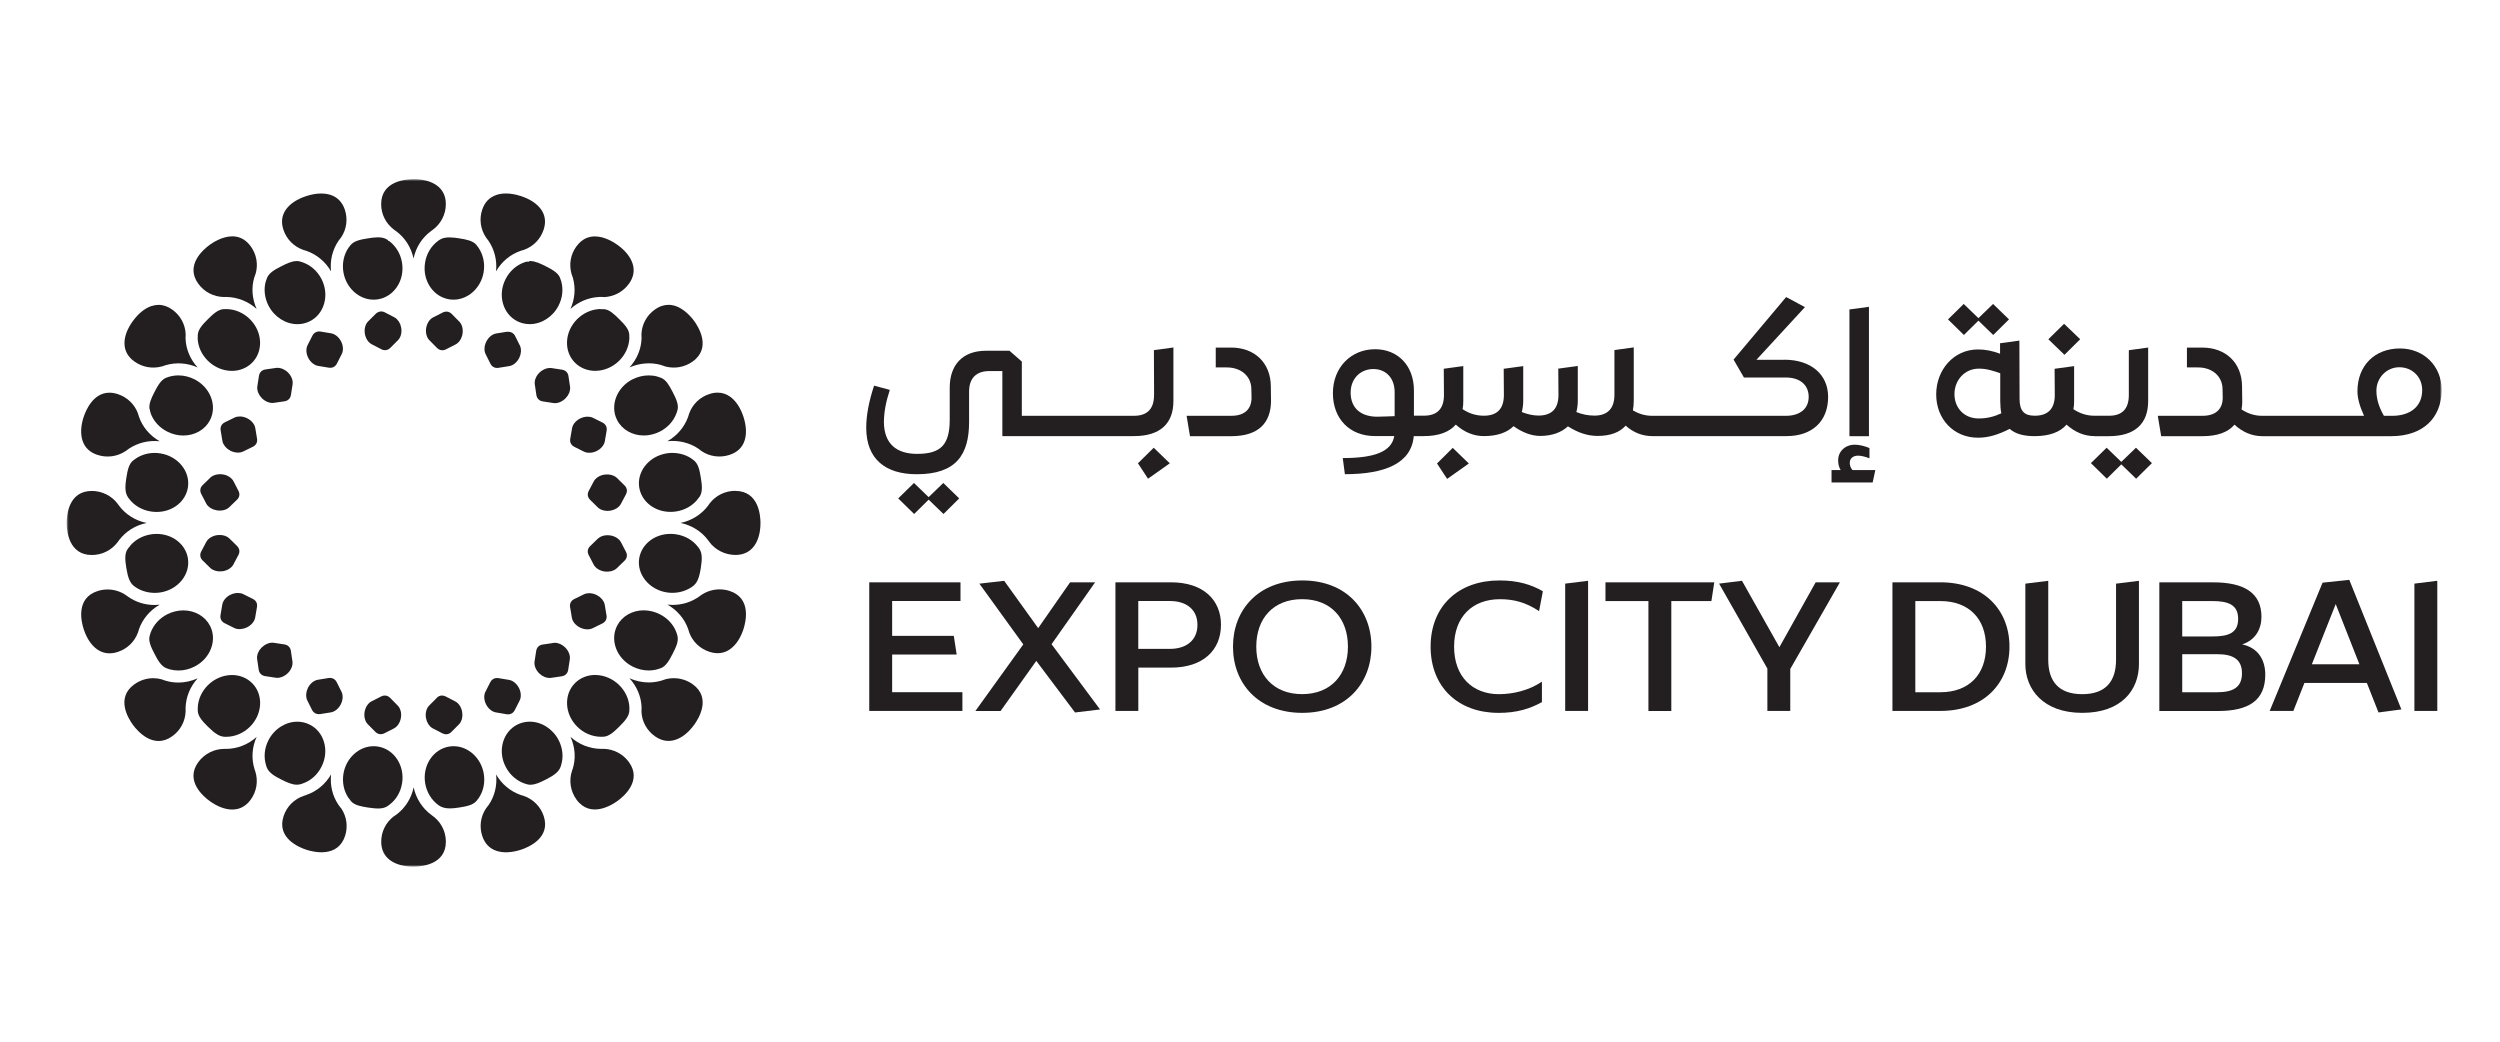 <svg width="600" height="250" viewBox="0 0 600 250" fill="none" xmlns="http://www.w3.org/2000/svg">
<mask id="mask0_288_208" style="mask-type:luminance" maskUnits="userSpaceOnUse" x="16" y="43" width="570" height="165">
<path d="M586 43H16V208H586V43Z" fill="white"/>
</mask>
<g mask="url(#mask0_288_208)">
<path d="M208.619 139.754H230.518V144.246H214.114V152.601H228.913L229.601 157.093H214.114V166.13H230.977V170.622H208.619V139.745V139.754Z" fill="#231F20"/>
<path d="M248.713 158.605L240.141 170.639H234.09L245.591 154.655L235.052 140.077L241.005 139.396L249.163 150.748L256.818 139.763H262.824L252.373 154.611L264.015 170.272L258.009 170.997L248.704 158.605H248.713Z" fill="#231F20"/>
<path d="M293.031 149.97C293.031 156.053 288.728 160.23 281.028 160.23H273.196V170.63H267.702V139.754H281.037C288.736 139.754 293.04 143.931 293.04 149.97H293.031ZM287.387 149.97C287.387 146.204 284.635 144.246 280.79 144.246H273.187V155.73H280.79C284.635 155.73 287.387 153.728 287.387 149.962V149.97Z" fill="#231F20"/>
<path d="M295.916 155.196C295.916 146.387 301.966 139.308 312.549 139.308C323.133 139.308 329.139 146.396 329.139 155.196C329.139 163.997 323.089 171.085 312.549 171.085C302.01 171.085 295.916 164.049 295.916 155.196ZM301.507 155.196C301.507 161.917 305.582 166.593 312.505 166.593C319.429 166.593 323.503 161.917 323.503 155.196C323.503 148.476 319.473 143.8 312.505 143.8C305.538 143.8 301.507 148.476 301.507 155.196Z" fill="#231F20"/>
<path d="M359.61 171.085C350.032 171.085 343.347 164.958 343.347 155.196C343.347 145.435 350.041 139.308 359.84 139.308C364.373 139.308 367.495 140.305 370.291 141.895L369.374 146.667C366.163 144.534 363.279 143.809 359.981 143.809C353.428 143.809 348.983 147.986 348.983 155.205C348.983 162.424 353.428 166.601 359.752 166.601C363.05 166.601 366.904 165.736 370.062 163.604V168.507C367.266 170.053 364.153 171.093 359.61 171.093V171.085Z" fill="#231F20"/>
<path d="M375.645 170.63V140.069L381.139 139.387V170.63H375.645Z" fill="#231F20"/>
<path d="M395.621 144.255H385.311V139.763H411.425L410.737 144.255H401.115V170.639H395.621V144.255Z" fill="#231F20"/>
<path d="M429.664 170.63H424.17V160.458L412.581 140.069L418.075 139.387L427.054 155.328L435.759 139.754H441.58L429.664 160.554V170.63Z" fill="#231F20"/>
<path d="M454.183 139.754H465.683C476.135 139.754 482.273 146.387 482.273 155.188C482.273 163.988 476.135 170.622 465.683 170.622H454.183V139.745V139.754ZM476.637 155.197C476.637 148.476 472.51 144.255 465.683 144.255H459.677V166.138H465.683C472.51 166.138 476.637 161.917 476.637 155.197Z" fill="#231F20"/>
<path d="M491.578 139.396V158.334C491.578 163.42 494.003 166.601 499.736 166.601C505.468 166.601 507.85 163.42 507.85 158.334V140.077L513.344 139.396V159.374C513.344 165.596 509.173 171.085 499.736 171.085C490.299 171.085 486.083 165.36 486.083 159.374V140.077L491.578 139.396Z" fill="#231F20"/>
<path d="M542.749 148.021C542.749 150.975 541.329 153.606 538.119 154.655C542.017 155.476 543.666 158.465 543.666 161.917C543.666 168 539.821 170.639 532.351 170.639H518.239V139.763H531.204C538.674 139.763 542.749 142.35 542.749 148.03V148.021ZM537.157 148.52C537.157 145.111 534.732 144.255 530.975 144.255H523.734V152.749H530.975C534.732 152.749 537.157 151.98 537.157 148.528V148.52ZM523.734 166.138H532.121C535.878 166.138 538.074 165.002 538.074 161.594C538.074 158.185 535.878 157.006 532.121 157.006H523.734V166.129V166.138Z" fill="#231F20"/>
<path d="M568.043 163.91H553.059L550.404 170.63H544.724L557.416 139.841L563.828 139.16L576.334 170.263L570.839 170.989L568.043 163.901V163.91ZM566.253 159.418L560.573 144.98L554.849 159.418H566.262H566.253Z" fill="#231F20"/>
<path d="M579.456 170.63V140.069L584.95 139.387V170.63H579.456Z" fill="#231F20"/>
<path d="M222.872 119.312L219.353 115.913L215.569 119.618L219.397 123.359L222.872 119.915L226.435 123.359L230.21 119.618L226.391 115.913L222.872 119.312Z" fill="#231F20"/>
<path d="M276.971 94.816C276.971 98.181 275.295 99.789 272.164 99.789H272.147H272.129H245.238V86.776L242.275 84.18H236.648C230.898 84.18 227.934 87.711 227.934 93.024V100.68C227.934 106.763 225.791 108.93 220.12 108.93C215.058 108.93 212.218 106.422 212.138 101.405C212.138 98.897 212.65 96.302 213.558 93.575L209.784 92.552C208.54 96.293 207.896 99.658 207.896 102.673C207.896 110.197 212.535 113.815 220.006 113.815C229.495 113.815 232.582 109.14 232.582 101.222V93.995C232.582 90.717 234.346 89.057 237.433 89.057H240.564V104.665H272.129C278.479 104.665 281.619 101.641 281.619 96.24V83.394L276.936 84.031L276.98 94.79L276.971 94.816Z" fill="#231F20"/>
<path d="M273.108 111.194L275.534 114.89L280.755 111.194L276.892 107.453L273.108 111.194Z" fill="#231F20"/>
<path d="M295.474 83.42H291.779V88.183H294.443C297.838 88.183 300.281 90.263 300.325 93.33L300.369 95.454C300.369 98.172 298.694 99.789 295.563 99.789H284.785L285.597 104.683H295.51C301.86 104.683 305 101.659 305.044 96.258L305 92.815C305 86.986 301.004 83.411 295.466 83.411L295.474 83.42Z" fill="#231F20"/>
<path d="M344.882 111.237L347.307 114.934L352.52 111.237L348.657 107.488L344.882 111.237Z" fill="#231F20"/>
<path d="M428.244 86.347H421.55L433.183 73.71L428.677 71.289L416.056 86.303L418.543 90.603H428.632C431.984 90.603 434.083 92.386 434.083 95.244C434.083 98.102 431.984 99.797 428.588 99.797H396.573C394.809 99.797 393.31 99.325 391.89 98.477C392.022 97.796 392.102 97.035 392.102 96.223V83.376L387.463 84.014V94.772C387.463 98.093 385.743 99.745 382.7 99.745C381.201 99.745 379.825 99.491 378.326 98.897C378.537 98.093 378.67 97.193 378.67 96.214V87.833L373.986 88.471L374.031 94.763C374.031 98.163 372.355 99.736 369.224 99.736C367.98 99.736 366.604 99.439 365.229 98.888C365.44 98.084 365.573 97.184 365.573 96.249V87.868L360.889 88.506L360.933 94.798C360.933 98.163 359.258 99.771 356.127 99.771C354.195 99.771 352.564 99.22 351.02 98.198C351.153 97.56 351.188 96.922 351.188 96.24V87.859L346.505 88.497L346.549 94.789C346.549 98.154 344.873 99.762 341.742 99.762H341.724H341.707H339.343V93.723C339.343 87.684 335.436 83.813 330.03 83.813C324.235 83.813 319.896 88.191 319.896 94.361C319.896 100.531 323.935 104.656 329.986 104.656H334.625C333.981 108.397 329.906 109.935 322.26 109.935L322.771 113.807C332.384 113.807 338.743 111.211 339.299 104.665H341.707C345.314 104.665 347.845 103.686 349.389 101.904C351.364 103.686 353.64 104.665 356.127 104.665C359.302 104.665 361.71 103.818 363.253 102.279C365.44 103.852 367.628 104.622 369.647 104.622C372.478 104.622 374.754 103.774 376.297 102.323C378.784 103.896 381.06 104.622 383.423 104.622C386.475 104.622 388.706 103.774 390.161 102.157C392.005 103.818 394.192 104.665 396.556 104.665H428.791C434.886 104.665 438.749 101.135 438.749 95.261C438.749 89.817 434.586 86.33 428.236 86.33L428.244 86.347ZM334.713 99.876C333.214 99.919 331.661 100.007 330.506 100.007C326.775 100.007 324.156 98.093 324.156 94.221C324.156 90.778 326.599 88.567 329.606 88.567C332.614 88.567 334.713 90.734 334.713 94.099V99.885V99.876Z" fill="#231F20"/>
<path d="M448.547 73.632L443.864 74.27V104.683H448.547V73.632Z" fill="#231F20"/>
<path d="M443.952 111.019C443.952 110.04 444.728 109.358 445.928 109.358C446.66 109.358 447.559 109.568 448.67 109.996V107.532C447.638 107.104 446.351 106.728 445.151 106.728C442.832 106.728 441.156 108.345 441.156 110.468C441.156 111.316 441.324 112.085 441.756 112.81H439.569V115.79H449.438L450.082 112.81H444.587C444.155 112.303 443.943 111.744 443.943 111.028L443.952 111.019Z" fill="#231F20"/>
<path d="M474.82 76.953L478.375 80.396L482.158 76.656L478.339 72.95L474.82 76.359L471.293 72.95L467.518 76.656L471.337 80.396L474.82 76.953Z" fill="#231F20"/>
<path d="M502.717 104.683H506.112C512.418 104.683 515.558 101.659 515.558 96.258V83.411L510.919 84.049V94.808C510.919 98.172 509.287 99.78 506.156 99.78H502.761H502.743H502.726C500.794 99.78 499.162 99.23 497.619 98.207C497.751 97.569 497.787 96.931 497.787 96.25V87.868L493.103 88.507L493.148 94.799C493.148 98.164 491.472 99.772 488.341 99.772H488.323H488.306C485.818 99.772 484.698 98.627 484.698 95.734L484.654 81.742L480.015 82.38V84.888C478.172 84.207 476.496 83.866 474.732 83.866C468.806 83.866 464.687 88.839 464.687 94.668C464.687 100.497 468.806 105.05 474.732 105.05C477.219 105.05 479.583 104.324 482.326 102.926C483.658 104.115 485.633 104.674 488.288 104.674C491.895 104.674 494.426 103.695 495.97 101.912C497.945 103.695 500.221 104.674 502.708 104.674L502.717 104.683ZM474.732 100.427C471.381 100.383 469.07 97.875 469.07 94.598C469.07 91.321 471.434 88.472 474.953 88.472C476.84 88.472 478.472 89.022 480.059 89.582V96.258C480.059 97.368 480.148 98.338 480.315 99.195C478.595 99.999 476.752 100.47 474.732 100.427Z" fill="#231F20"/>
<path d="M499.242 81.418L495.379 77.713L491.604 81.418L495.467 85.159L499.242 81.418Z" fill="#231F20"/>
<path d="M509.111 110.853L505.592 107.453L501.817 111.15L505.636 114.89L509.111 111.447L512.674 114.89L516.458 111.15L512.63 107.453L509.111 110.853Z" fill="#231F20"/>
<path d="M575.999 83.63C569.993 83.63 565.786 87.667 565.786 93.925C565.786 95.585 566.341 97.543 567.373 99.798H542.987C541.056 99.798 539.468 99.247 537.969 98.268C538.101 97.63 538.136 96.948 538.136 96.267L538.092 92.823C538.092 86.994 534.097 83.42 528.558 83.42H524.863V88.183H527.526C530.922 88.183 533.365 90.263 533.409 93.33L533.453 95.454C533.453 98.172 531.777 99.789 528.646 99.789H517.869L518.68 104.683H528.594C532.157 104.683 534.732 103.748 536.275 101.921C538.207 103.704 540.482 104.683 542.969 104.683H573.882C581.396 104.683 585.991 100.427 585.991 93.54C585.991 87.842 581.696 83.63 575.99 83.63H575.999ZM574.111 99.789H572.136C570.892 97.621 570.337 95.664 570.337 93.75C570.337 90.726 572.744 88.139 575.831 88.139C578.918 88.139 581.326 90.438 581.326 93.628C581.326 97.499 578.539 99.798 574.111 99.798V99.789Z" fill="#231F20"/>
<path d="M143.487 129.267L141.626 131.076C141.017 131.661 140.894 132.457 141.282 133.199L142.473 135.498C142.905 136.328 143.884 136.957 145.03 137.15H145.039C145.304 137.193 145.568 137.202 145.824 137.193C145.912 137.193 146.001 137.185 146.08 137.176C146.247 137.158 146.415 137.141 146.583 137.097C146.671 137.08 146.75 137.062 146.838 137.036C146.997 136.992 147.147 136.931 147.297 136.861C147.359 136.835 147.429 136.809 147.491 136.765C147.685 136.651 147.87 136.529 148.029 136.381L149.89 134.572C150.499 133.986 150.622 133.191 150.234 132.448L149.043 130.149C148.611 129.31 147.623 128.681 146.468 128.498C146.247 128.463 146.036 128.445 145.815 128.445C144.898 128.445 144.051 128.742 143.513 129.258" fill="#231F20"/>
<path d="M145.145 113.903C145.145 113.903 145.11 113.903 145.083 113.903C143.928 114.078 142.94 114.707 142.499 115.537L141.291 117.827C140.894 118.57 141.026 119.365 141.626 119.959L143.478 121.777C144.14 122.424 145.268 122.73 146.424 122.564H146.433C147.588 122.38 148.585 121.76 149.026 120.921L150.234 118.631C150.525 118.072 150.534 117.486 150.26 116.979C150.172 116.813 150.049 116.647 149.899 116.507L148.047 114.689C147.888 114.541 147.711 114.41 147.509 114.305C147.456 114.27 147.394 114.252 147.332 114.217C147.182 114.139 147.015 114.078 146.847 114.025C146.777 114.008 146.706 113.99 146.635 113.973C146.459 113.929 146.283 113.903 146.089 113.885C146.018 113.885 145.939 113.868 145.868 113.868C145.806 113.868 145.754 113.868 145.692 113.868C145.507 113.868 145.33 113.877 145.145 113.903Z" fill="#231F20"/>
<path d="M52.663 113.807C52.601 113.807 52.539 113.815 52.478 113.824C52.275 113.842 52.081 113.868 51.896 113.912C51.834 113.929 51.772 113.938 51.71 113.955C51.534 114.008 51.358 114.078 51.199 114.156C51.146 114.182 51.093 114.2 51.04 114.226C50.837 114.34 50.661 114.462 50.502 114.611L48.641 116.42C48.041 117.005 47.909 117.801 48.297 118.543L49.488 120.842C49.594 121.052 49.744 121.244 49.911 121.427C49.973 121.489 50.061 121.55 50.132 121.611C50.246 121.716 50.361 121.821 50.502 121.917C50.59 121.969 50.696 122.013 50.793 122.057C50.934 122.135 51.075 122.214 51.225 122.275C51.314 122.31 51.411 122.319 51.508 122.345C51.684 122.397 51.86 122.459 52.054 122.485C53.219 122.677 54.356 122.371 55.027 121.725L56.888 119.924C57.496 119.339 57.62 118.543 57.231 117.801L56.041 115.502C55.609 114.672 54.621 114.034 53.465 113.85C53.448 113.85 53.421 113.85 53.404 113.85C53.21 113.824 53.025 113.807 52.831 113.807C52.778 113.807 52.725 113.807 52.672 113.807" fill="#231F20"/>
<path d="M52.09 128.436H52.081C50.925 128.62 49.929 129.24 49.497 130.079L48.288 132.369C47.9 133.112 48.024 133.907 48.624 134.502L50.476 136.319C50.626 136.468 50.811 136.59 51.014 136.704C51.067 136.739 51.137 136.756 51.199 136.791C51.349 136.861 51.508 136.922 51.675 136.975C51.746 137.001 51.825 137.019 51.904 137.036C52.072 137.071 52.248 137.097 52.425 137.115C52.504 137.115 52.592 137.132 52.672 137.132C52.901 137.132 53.139 137.132 53.377 137.097C53.395 137.097 53.421 137.097 53.439 137.097C54.594 136.922 55.582 136.293 56.023 135.463L57.231 133.173C57.62 132.43 57.496 131.635 56.896 131.041L55.044 129.223C54.506 128.69 53.651 128.393 52.725 128.393C52.522 128.393 52.31 128.41 52.107 128.436" fill="#231F20"/>
<path d="M140.841 100.007C140.312 100.033 139.756 100.173 139.253 100.427H139.245C138.204 100.951 137.454 101.851 137.295 102.769L136.855 105.312C136.713 106.142 137.084 106.859 137.833 107.235L140.162 108.397C140.991 108.808 142.199 108.747 143.213 108.24C144.254 107.715 145.004 106.815 145.163 105.889L145.595 103.346C145.736 102.515 145.365 101.799 144.616 101.423L142.287 100.261C142.085 100.164 141.864 100.095 141.626 100.051C141.582 100.051 141.538 100.051 141.494 100.042C141.317 100.016 141.132 99.998 140.947 99.998C140.912 99.998 140.867 99.998 140.823 99.998" fill="#231F20"/>
<path d="M76.432 79.565C76.361 79.565 76.282 79.583 76.211 79.592C76.105 79.618 75.999 79.644 75.903 79.688C75.841 79.714 75.779 79.731 75.717 79.766C75.612 79.819 75.523 79.897 75.435 79.976C75.391 80.02 75.338 80.046 75.303 80.09C75.179 80.221 75.073 80.369 74.985 80.544L73.812 82.851C73.389 83.69 73.451 84.853 73.98 85.893C74.509 86.924 75.417 87.658 76.344 87.815L78.91 88.243C79.748 88.383 80.471 88.016 80.85 87.274L82.023 84.966C82.447 84.127 82.385 82.974 81.865 81.942C81.468 81.165 80.859 80.553 80.189 80.23C79.96 80.125 79.73 80.046 79.501 80.002L76.934 79.574C76.846 79.557 76.749 79.548 76.661 79.548C76.59 79.548 76.511 79.548 76.441 79.557" fill="#231F20"/>
<path d="M91.487 167.143L89.167 168.323C88.329 168.751 87.694 169.721 87.5 170.866C87.315 172.011 87.606 173.139 88.267 173.811L90.093 175.655C90.225 175.795 90.375 175.9 90.534 175.988C90.561 175.996 90.578 176.014 90.605 176.023C90.763 176.11 90.931 176.162 91.099 176.189C91.107 176.189 91.116 176.189 91.125 176.189C91.275 176.215 91.434 176.206 91.592 176.189C91.628 176.189 91.672 176.189 91.707 176.171C91.883 176.136 92.06 176.084 92.236 175.996L94.556 174.816C95.394 174.388 96.037 173.401 96.223 172.256C96.408 171.111 96.108 169.992 95.447 169.328L93.63 167.484C93.268 167.117 92.818 166.925 92.342 166.925C92.06 166.925 91.76 166.995 91.478 167.143" fill="#231F20"/>
<path d="M66.272 88.297L63.696 88.672C62.858 88.795 62.285 89.363 62.153 90.193L61.756 92.745C61.721 92.981 61.721 93.217 61.756 93.462C61.765 93.505 61.782 93.558 61.791 93.593C61.827 93.794 61.871 93.995 61.95 94.196C61.976 94.257 62.012 94.309 62.038 94.362C62.126 94.545 62.215 94.738 62.32 94.912C62.373 94.982 62.435 95.044 62.488 95.122C62.603 95.279 62.717 95.428 62.858 95.577C63.67 96.381 64.772 96.818 65.707 96.687L68.282 96.311C69.12 96.188 69.694 95.62 69.826 94.79L70.223 92.238C70.364 91.312 69.949 90.219 69.12 89.398C69.112 89.398 69.103 89.38 69.094 89.372C68.909 89.188 68.715 89.031 68.503 88.9C68.432 88.847 68.362 88.821 68.291 88.777C68.141 88.69 67.983 88.603 67.824 88.533C67.744 88.498 67.665 88.472 67.577 88.445C67.427 88.393 67.268 88.349 67.118 88.323C67.03 88.305 66.942 88.297 66.862 88.297C66.748 88.288 66.633 88.279 66.527 88.279C66.448 88.279 66.369 88.279 66.289 88.297" fill="#231F20"/>
<path d="M62.832 155.354C62.691 155.494 62.576 155.642 62.461 155.8C62.408 155.869 62.338 155.939 62.285 156.009C62.179 156.167 62.1 156.341 62.02 156.507C61.985 156.586 61.932 156.656 61.906 156.735C61.826 156.918 61.791 157.11 61.756 157.303C61.747 157.355 61.721 157.416 61.712 157.469C61.676 157.713 61.676 157.958 61.712 158.185L62.091 160.737C62.215 161.568 62.788 162.136 63.626 162.267L66.201 162.66C66.324 162.677 66.439 162.686 66.562 162.686C67.251 162.686 67.991 162.406 68.635 161.935C68.785 161.821 68.935 161.699 69.067 161.568C69.896 160.755 70.32 159.671 70.187 158.745L69.808 156.193C69.685 155.363 69.111 154.794 68.282 154.663L65.707 154.27C65.584 154.253 65.451 154.244 65.328 154.244C64.481 154.244 63.555 154.663 62.849 155.363" fill="#231F20"/>
<path d="M117.672 163.717L116.499 166.025C116.076 166.855 116.137 168.017 116.658 169.048C117.187 170.088 118.095 170.823 119.03 170.98L121.597 171.417C122.426 171.557 123.158 171.19 123.537 170.447L124.71 168.14C125.142 167.301 125.072 166.138 124.543 165.098C124.013 164.067 123.105 163.333 122.179 163.176L119.612 162.747C119.498 162.73 119.383 162.721 119.268 162.721C118.58 162.721 117.998 163.079 117.672 163.717Z" fill="#231F20"/>
<path d="M132.806 154.314L130.231 154.69C129.393 154.812 128.82 155.38 128.688 156.21L128.291 158.762C128.15 159.689 128.573 160.772 129.393 161.594C129.534 161.734 129.693 161.847 129.852 161.97C129.914 162.022 129.975 162.083 130.046 162.127C130.24 162.249 130.443 162.345 130.646 162.433C130.69 162.45 130.734 162.485 130.769 162.494C130.963 162.573 131.148 162.608 131.342 162.642C131.404 162.651 131.457 162.677 131.519 162.686C131.766 162.721 132.013 162.721 132.242 162.686L134.817 162.31C135.655 162.188 136.228 161.62 136.361 160.79L136.757 158.238C136.899 157.311 136.475 156.219 135.655 155.398C134.949 154.69 134.023 154.27 133.168 154.27C133.044 154.27 132.93 154.27 132.806 154.296" fill="#231F20"/>
<path d="M104.848 167.484L103.014 169.319C102.344 169.984 102.044 171.111 102.22 172.256C102.247 172.396 102.291 172.527 102.326 172.658C102.361 172.798 102.388 172.938 102.432 173.069C102.476 173.191 102.546 173.296 102.608 173.418C102.67 173.541 102.723 173.68 102.793 173.794C102.864 173.908 102.952 173.995 103.04 174.091C103.12 174.187 103.19 174.301 103.278 174.388C103.455 174.554 103.658 174.703 103.869 174.808L106.18 176.005C106.357 176.092 106.533 176.154 106.7 176.189C106.745 176.189 106.78 176.197 106.824 176.206C106.983 176.232 107.133 176.232 107.283 176.206C107.291 176.206 107.309 176.206 107.318 176.206C107.485 176.18 107.662 176.119 107.812 176.049C107.838 176.04 107.856 176.023 107.873 176.014C108.032 175.926 108.182 175.822 108.314 175.682L110.149 173.846C110.317 173.68 110.458 173.488 110.581 173.27C110.634 173.173 110.66 173.06 110.705 172.955C110.757 172.824 110.828 172.702 110.863 172.562C110.899 172.422 110.907 172.273 110.925 172.125C110.943 172.002 110.978 171.889 110.978 171.758C110.987 171.609 110.96 171.452 110.952 171.295C110.952 171.163 110.952 171.041 110.925 170.91C110.749 169.765 110.114 168.786 109.276 168.349L106.965 167.152C106.674 167.003 106.383 166.925 106.083 166.925C105.616 166.925 105.175 167.117 104.813 167.484" fill="#231F20"/>
<path d="M78.875 162.721L76.299 163.141C75.365 163.289 74.456 164.023 73.918 165.055C73.848 165.194 73.803 165.334 73.751 165.483C73.707 165.605 73.645 165.728 73.609 165.85C73.574 165.998 73.557 166.147 73.539 166.287C73.521 166.409 73.486 166.532 73.477 166.645C73.468 166.802 73.486 166.951 73.504 167.108C73.504 167.204 73.504 167.309 73.521 167.405C73.565 167.65 73.636 167.877 73.742 168.087L74.897 170.403C74.985 170.578 75.1 170.726 75.224 170.858C75.259 170.901 75.303 170.927 75.347 170.962C75.444 171.05 75.532 171.12 75.638 171.181C75.691 171.216 75.753 171.233 75.814 171.26C75.92 171.303 76.026 171.338 76.132 171.364C76.202 171.382 76.273 171.391 76.344 171.391C76.502 171.399 76.661 171.408 76.829 171.382L79.404 170.971C80.339 170.823 81.247 170.088 81.785 169.048C82.314 168.017 82.376 166.864 81.962 166.025L80.806 163.709C80.489 163.062 79.898 162.695 79.21 162.695C79.095 162.695 78.989 162.704 78.875 162.721Z" fill="#231F20"/>
<path d="M91.231 74.785C91.231 74.785 91.196 74.785 91.187 74.785C91.019 74.811 90.852 74.864 90.702 74.942C90.675 74.96 90.658 74.968 90.631 74.977C90.472 75.065 90.322 75.169 90.19 75.3L88.356 77.136C87.685 77.8 87.385 78.927 87.562 80.072C87.747 81.217 88.373 82.196 89.211 82.624L91.522 83.822C92.263 84.206 93.074 84.084 93.674 83.489L95.508 81.654C96.179 80.99 96.478 79.862 96.302 78.718C96.276 78.552 96.223 78.403 96.179 78.246C96.143 78.132 96.126 78.01 96.09 77.896C96.029 77.73 95.941 77.59 95.861 77.442C95.817 77.354 95.773 77.249 95.72 77.171C95.649 77.057 95.561 76.978 95.473 76.874C95.394 76.778 95.323 76.664 95.235 76.576C95.058 76.402 94.856 76.262 94.653 76.157L92.342 74.96C92.174 74.872 91.998 74.82 91.822 74.776C91.778 74.767 91.734 74.767 91.689 74.759C91.601 74.75 91.513 74.741 91.434 74.741C91.372 74.741 91.31 74.741 91.249 74.759" fill="#231F20"/>
<path d="M140.153 142.629L137.816 143.774C137.057 144.15 136.687 144.867 136.819 145.688L137.243 148.24C137.393 149.158 138.133 150.066 139.165 150.591C139.677 150.853 140.233 151.002 140.771 151.037C141.035 151.054 141.3 151.037 141.547 150.993C141.794 150.949 142.023 150.879 142.235 150.774L144.572 149.63C145.33 149.254 145.701 148.537 145.568 147.716L145.145 145.172C145.11 144.936 145.03 144.709 144.925 144.491C144.889 144.421 144.836 144.36 144.801 144.29C144.713 144.141 144.633 143.984 144.519 143.844C144.439 143.748 144.334 143.66 144.237 143.564C144.14 143.468 144.051 143.363 143.937 143.276C143.822 143.189 143.69 143.119 143.566 143.031C143.452 142.961 143.346 142.874 143.222 142.813C142.64 142.516 141.996 142.367 141.406 142.367C140.947 142.367 140.524 142.454 140.162 142.629" fill="#231F20"/>
<path d="M131.748 88.331C131.651 88.34 131.545 88.349 131.448 88.366C131.316 88.392 131.184 88.427 131.051 88.471C130.945 88.497 130.848 88.532 130.751 88.576C130.601 88.637 130.46 88.716 130.328 88.794C130.24 88.847 130.16 88.882 130.081 88.934C129.861 89.083 129.658 89.24 129.464 89.432C128.635 90.245 128.211 91.329 128.352 92.255L128.732 94.807C128.855 95.637 129.428 96.205 130.257 96.336L132.833 96.73C133.776 96.878 134.87 96.441 135.69 95.637C135.823 95.506 135.937 95.349 136.052 95.209C136.114 95.13 136.184 95.06 136.237 94.982C136.334 94.842 136.396 94.685 136.475 94.536C136.519 94.449 136.581 94.361 136.616 94.265C136.678 94.125 136.696 93.977 136.731 93.828C136.758 93.723 136.793 93.627 136.81 93.522C136.846 93.278 136.846 93.042 136.81 92.806L136.431 90.254C136.308 89.423 135.734 88.855 134.897 88.724L132.321 88.331C132.233 88.314 132.154 88.314 132.066 88.314C131.96 88.314 131.854 88.314 131.757 88.331" fill="#231F20"/>
<path d="M106.912 74.803C106.912 74.803 106.833 74.803 106.797 74.82C106.621 74.855 106.445 74.908 106.268 74.995L103.949 76.175C103.102 76.603 102.467 77.582 102.282 78.727C102.097 79.872 102.396 80.99 103.049 81.654L104.875 83.498C105.466 84.093 106.277 84.224 107.018 83.848L109.337 82.668C110.175 82.24 110.81 81.27 111.004 80.125C111.189 78.98 110.898 77.853 110.228 77.18L108.403 75.336C108.27 75.196 108.12 75.091 107.962 75.004C107.944 74.995 107.917 74.978 107.9 74.969C107.741 74.89 107.573 74.829 107.397 74.803H107.379C107.309 74.794 107.23 74.785 107.159 74.785C107.071 74.785 106.983 74.785 106.903 74.803" fill="#231F20"/>
<path d="M121.685 79.618L119.11 80.029C118.175 80.177 117.258 80.912 116.728 81.952C116.199 82.983 116.129 84.136 116.543 84.975L117.699 87.291C118.078 88.043 118.801 88.419 119.63 88.279L122.205 87.868C123.14 87.72 124.049 86.986 124.587 85.954C124.657 85.814 124.701 85.666 124.763 85.517C124.807 85.404 124.869 85.281 124.895 85.168C124.948 85.002 124.957 84.836 124.983 84.67C125.001 84.573 125.028 84.469 125.036 84.372C125.045 84.189 125.028 84.023 125.01 83.857C125.001 83.769 125.01 83.691 124.992 83.612C124.948 83.367 124.878 83.14 124.772 82.93L123.616 80.615C123.528 80.44 123.414 80.291 123.29 80.16C123.255 80.116 123.211 80.09 123.167 80.055C123.07 79.968 122.981 79.898 122.867 79.837C122.814 79.802 122.761 79.784 122.699 79.767C122.593 79.723 122.488 79.688 122.373 79.662C122.302 79.644 122.241 79.636 122.17 79.636C122.091 79.636 122.011 79.627 121.941 79.627C121.853 79.627 121.773 79.627 121.685 79.644" fill="#231F20"/>
<path d="M57.082 99.99C57.029 99.99 56.985 99.99 56.941 100.007C56.702 100.051 56.482 100.121 56.288 100.217L53.951 101.362C53.192 101.738 52.822 102.445 52.954 103.276L53.377 105.828C53.413 106.064 53.492 106.291 53.598 106.509C53.624 106.553 53.66 106.597 53.686 106.64C53.783 106.815 53.88 106.99 54.013 107.156C54.057 107.217 54.127 107.261 54.171 107.313C54.303 107.453 54.436 107.593 54.586 107.715C54.648 107.768 54.736 107.811 54.806 107.864C54.965 107.977 55.124 108.091 55.3 108.178C56.323 108.694 57.532 108.773 58.361 108.362L60.698 107.217C61.456 106.841 61.827 106.133 61.694 105.303L61.271 102.751C61.121 101.825 60.38 100.925 59.34 100.392C59.331 100.392 59.322 100.392 59.313 100.383C59.075 100.261 58.819 100.164 58.563 100.095C58.554 100.095 58.546 100.095 58.537 100.086C58.272 100.016 58.008 99.973 57.752 99.955H57.734C57.69 99.955 57.637 99.955 57.593 99.955C57.417 99.955 57.249 99.973 57.09 99.99" fill="#231F20"/>
<path d="M55.309 142.733C54.259 143.257 53.518 144.158 53.351 145.084L52.919 147.636C52.778 148.457 53.148 149.183 53.898 149.559L56.226 150.721C56.438 150.826 56.667 150.904 56.914 150.948C56.949 150.948 56.984 150.948 57.02 150.948C57.24 150.983 57.461 151.001 57.69 150.983C57.787 150.983 57.875 150.957 57.972 150.939C58.149 150.913 58.325 150.904 58.502 150.852C58.616 150.826 58.722 150.765 58.846 150.73C58.995 150.677 59.154 150.634 59.295 150.555C60.336 150.031 61.086 149.13 61.244 148.213L61.676 145.67C61.818 144.839 61.456 144.123 60.698 143.747L58.369 142.585C58.008 142.401 57.567 142.314 57.108 142.314C56.517 142.314 55.891 142.453 55.318 142.742" fill="#231F20"/>
<path d="M168.102 142.953C168.005 143.022 167.908 143.101 167.802 143.171C165.915 144.499 163.719 145.181 161.391 145.181C160.994 145.181 160.597 145.155 160.191 145.111C162.52 146.44 164.275 148.485 165.148 150.932C165.254 151.22 165.342 151.517 165.421 151.814C166.224 153.999 168.005 155.712 170.298 156.446C172.168 157.041 173.844 156.813 175.299 155.747C176.657 154.76 177.742 153.108 178.439 150.967C178.994 149.254 180.414 143.529 175.079 141.816C174.302 141.572 173.509 141.449 172.715 141.449C171.083 141.449 169.461 141.956 168.111 142.935" fill="#231F20"/>
<path d="M170.272 94.554C167.988 95.297 166.197 97.01 165.386 99.273C165.386 99.273 165.386 99.273 165.386 99.282C165.333 99.483 165.254 99.754 165.157 100.025C164.257 102.524 162.511 104.56 160.182 105.889C162.837 105.609 165.483 106.238 167.617 107.689C167.891 107.881 168.155 108.074 168.411 108.292C170.343 109.577 172.803 109.918 175.079 109.175C176.94 108.572 178.165 107.409 178.712 105.705C179.224 104.115 179.118 102.148 178.421 100.007C177.716 97.875 176.631 96.223 175.273 95.236C174.347 94.563 173.332 94.231 172.23 94.231C171.604 94.231 170.951 94.335 170.272 94.563" fill="#231F20"/>
<path d="M157.122 74.322C155.226 75.685 154.07 77.8 153.947 80.124C153.947 80.142 153.947 80.151 153.947 80.159C153.973 80.535 153.982 80.885 153.973 81.217V81.234V81.287C153.868 83.83 152.844 86.251 151.081 88.182C153.462 87.133 156.161 86.906 158.595 87.579L158.692 87.614C158.754 87.64 158.815 87.649 158.868 87.675C159.133 87.763 159.389 87.841 159.68 87.955C161.964 88.558 164.354 88.121 166.259 86.749C170.792 83.48 167.644 78.464 166.577 77.004C165.783 75.921 163.446 73.159 160.438 73.159C159.397 73.159 158.286 73.491 157.122 74.33" fill="#231F20"/>
<path d="M138.345 59.124C136.943 61.038 136.519 63.433 137.163 65.722V65.731C137.269 65.976 137.384 66.299 137.481 66.631C138.195 69.148 137.975 71.77 136.907 74.138C138.839 72.408 141.255 71.394 143.795 71.272H143.857H143.91C144.298 71.263 144.695 71.263 145.127 71.298C147.447 71.15 149.555 70.005 150.922 68.135C152.077 66.561 152.368 64.901 151.804 63.206C151.274 61.615 150.022 60.086 148.188 58.766C147.297 58.128 145.092 56.738 142.764 56.738C141.238 56.738 139.668 57.333 138.363 59.107" fill="#231F20"/>
<path d="M36.382 73.439C34.786 73.963 33.242 75.204 31.911 77.022C30.579 78.84 29.873 80.684 29.873 82.353C29.873 84.136 30.667 85.622 32.255 86.758C34.204 88.156 36.647 88.576 38.966 87.911C38.966 87.911 38.975 87.911 38.984 87.911C39.187 87.824 39.46 87.737 39.742 87.649C42.362 86.889 45.025 87.125 47.433 88.191C45.643 86.233 44.611 83.778 44.531 81.2C44.523 80.85 44.531 80.518 44.558 80.177C44.461 77.879 43.306 75.711 41.365 74.322C40.298 73.561 39.196 73.168 38.067 73.168C37.52 73.168 36.955 73.264 36.4 73.448" fill="#231F20"/>
<path d="M159.547 163.088C159.547 163.088 159.539 163.088 159.53 163.088C159.336 163.167 159.053 163.263 158.771 163.342C157.731 163.639 156.707 163.787 155.676 163.787C154.106 163.787 152.536 163.429 151.072 162.782C152.862 164.749 153.903 167.213 153.982 169.8C153.991 170.141 153.982 170.482 153.956 170.823C154.044 173.121 155.208 175.288 157.148 176.678C158.736 177.814 160.412 178.111 162.123 177.543C163.719 177.019 165.271 175.778 166.594 173.96C167.661 172.501 170.792 167.484 166.25 164.224C164.91 163.263 163.331 162.765 161.726 162.765C160.994 162.765 160.262 162.87 159.539 163.071" fill="#231F20"/>
<path d="M137.401 184.64C137.357 184.779 137.313 184.919 137.26 185.059C136.511 187.366 136.916 189.936 138.372 191.92C141.67 196.412 146.733 193.292 148.205 192.225C149.678 191.168 154.22 187.349 150.913 182.865C149.484 180.925 147.271 179.78 144.845 179.719C144.731 179.728 144.589 179.728 144.439 179.728H144.148C141.485 179.684 138.945 178.671 136.925 176.853C138.054 179.352 138.239 182.096 137.419 184.648" fill="#231F20"/>
<path d="M20.083 100.033C19.387 102.166 19.29 104.141 19.801 105.731C20.348 107.427 21.574 108.598 23.444 109.192C25.719 109.926 28.171 109.577 30.164 108.248C30.164 108.248 30.164 108.248 30.173 108.248C30.358 108.091 30.623 107.89 30.905 107.707C33.11 106.238 35.712 105.627 38.331 105.906C35.976 104.569 34.212 102.498 33.348 100.007C33.269 99.78 33.198 99.553 33.136 99.326C33.136 99.326 33.136 99.326 33.136 99.317C33.136 99.291 33.119 99.273 33.119 99.247C32.325 97.045 30.535 95.314 28.224 94.571C27.518 94.344 26.866 94.248 26.266 94.248C22.332 94.248 20.577 98.556 20.092 100.042" fill="#231F20"/>
<path d="M32.228 164.251C27.695 167.519 30.843 172.527 31.919 173.986C32.986 175.446 36.841 179.947 41.365 176.678C43.323 175.271 44.478 173.086 44.549 170.674C44.531 170.482 44.531 170.22 44.54 169.949C44.602 167.283 45.634 164.784 47.442 162.8C45.978 163.447 44.408 163.814 42.829 163.814C41.806 163.814 40.801 163.674 39.831 163.394C39.486 163.298 39.151 163.184 38.825 163.044C38.155 162.861 37.467 162.765 36.788 162.765C35.183 162.765 33.577 163.272 32.228 164.251Z" fill="#231F20"/>
<path d="M23.426 141.851C18.099 143.573 19.528 149.297 20.092 151.019C20.789 153.151 21.883 154.803 23.241 155.791C24.696 156.848 26.372 157.075 28.242 156.472C30.517 155.738 32.299 154.034 33.119 151.788C33.172 151.552 33.269 151.238 33.383 150.923C34.292 148.45 36.029 146.44 38.322 145.129C37.917 145.172 37.511 145.199 37.114 145.199C34.777 145.199 32.563 144.499 30.711 143.189C30.649 143.145 30.605 143.11 30.552 143.075C30.482 143.023 30.411 142.97 30.341 142.918C29.018 141.974 27.421 141.476 25.816 141.476C25.014 141.476 24.202 141.598 23.426 141.851Z" fill="#231F20"/>
<path d="M54.251 179.728H53.968H53.951H53.88C51.402 179.728 49.056 180.908 47.6 182.9C44.311 187.401 48.862 191.194 50.335 192.26C52.169 193.58 54.03 194.279 55.715 194.288H55.741C57.531 194.288 59.022 193.493 60.16 191.928C61.597 189.962 62.003 187.497 61.28 185.164C61.227 185.015 61.156 184.806 61.086 184.596C60.292 182.027 60.477 179.317 61.597 176.862C59.533 178.706 56.949 179.728 54.233 179.737" fill="#231F20"/>
<path d="M73.442 190.827C73.301 190.88 73.151 190.923 73.001 190.967C73.001 190.967 72.983 190.967 72.975 190.976C72.975 190.976 72.939 190.984 72.922 190.993C70.602 191.771 68.812 193.563 68.053 195.896C66.333 201.175 71.846 203.403 73.574 203.954C75.303 204.513 81.088 205.911 82.817 200.624C83.532 198.422 83.223 196.045 81.953 194.096C81.865 193.991 81.785 193.895 81.706 193.79C81.653 193.729 81.6 193.667 81.556 193.606C81.433 193.44 81.309 193.274 81.194 193.108C79.783 191.002 79.183 188.441 79.457 185.863C78.09 188.214 75.982 189.971 73.433 190.818" fill="#231F20"/>
<path d="M73.521 47.055C71.369 47.754 69.702 48.829 68.706 50.175C67.638 51.617 67.409 53.286 68.018 55.13C68.767 57.403 70.496 59.168 72.78 59.972C73.045 60.068 73.257 60.129 73.468 60.182C76.026 61.064 78.099 62.804 79.448 65.128C79.166 62.498 79.792 59.893 81.265 57.761C81.459 57.481 81.653 57.219 81.873 56.966C83.17 55.052 83.514 52.613 82.773 50.359C82.164 48.515 80.983 47.3 79.272 46.758C78.601 46.548 77.86 46.443 77.067 46.443C75.973 46.443 74.774 46.644 73.521 47.055Z" fill="#231F20"/>
<path d="M95.147 195.494C95.147 195.494 95.138 195.494 95.129 195.503C94.935 195.651 94.732 195.791 94.529 195.922C94.529 195.922 94.529 195.922 94.52 195.922C94.494 195.94 94.476 195.948 94.459 195.966C92.598 197.399 91.487 199.619 91.495 202.014C91.495 203.954 92.245 205.466 93.7 206.506C95.067 207.476 96.981 207.991 99.239 207.991H99.257C101.082 207.991 107.018 207.554 107.009 201.996C107.009 199.444 105.73 197.067 103.596 195.634C103.596 195.634 103.596 195.625 103.587 195.616C103.587 195.616 103.587 195.616 103.578 195.616L103.552 195.599C101.365 194.017 99.847 191.631 99.274 188.966C98.719 191.596 97.281 193.895 95.164 195.485" fill="#231F20"/>
<path d="M22.033 117.827C16.423 117.827 16 123.717 16 125.517C16 127.318 16.45 133.199 22.041 133.199C24.467 133.199 26.716 132.089 28.198 130.167C28.294 130.018 28.436 129.817 28.585 129.625C30.217 127.493 32.528 126.059 35.191 125.509C32.484 124.949 30.129 123.481 28.524 121.305L28.347 121.06C28.347 121.06 28.33 121.034 28.321 121.017C26.875 119.024 24.52 117.827 22.041 117.827H22.033Z" fill="#231F20"/>
<path d="M117.24 193.239C117.055 193.51 116.852 193.772 116.64 194.026C115.344 195.94 114.991 198.378 115.741 200.633C116.349 202.485 117.531 203.691 119.242 204.233C120.847 204.74 122.832 204.635 124.992 203.945C126.721 203.386 132.233 201.148 130.496 195.87C129.746 193.606 128.017 191.841 125.742 191.028C125.742 191.028 125.733 191.028 125.724 191.028C125.522 190.976 125.248 190.897 124.984 190.801C122.452 189.909 120.397 188.179 119.066 185.872C119.348 188.502 118.722 191.107 117.249 193.239" fill="#231F20"/>
<path d="M176.454 117.801C174.029 117.801 171.78 118.911 170.298 120.842C170.21 120.982 170.069 121.174 169.928 121.366C169.928 121.366 169.928 121.375 169.919 121.384C168.296 123.525 165.968 124.949 163.322 125.509C166.03 126.068 168.384 127.536 169.99 129.712C170.016 129.747 170.025 129.765 170.043 129.791C170.095 129.861 170.148 129.931 170.192 130.001C171.639 131.993 174.011 133.164 176.481 133.191C178.439 133.191 179.973 132.448 181.023 130.997C182.002 129.634 182.522 127.729 182.513 125.491C182.513 123.691 182.072 117.818 176.472 117.818L176.454 117.801Z" fill="#231F20"/>
<path d="M119.207 46.767C117.496 47.309 116.314 48.523 115.714 50.376C114.973 52.631 115.326 55.06 116.667 57.035C116.667 57.035 116.667 57.035 116.667 57.044C116.825 57.228 117.028 57.49 117.222 57.761C118.704 59.946 119.321 62.515 119.048 65.119C120.397 62.786 122.488 61.038 125.001 60.182C125.23 60.103 125.46 60.033 125.689 59.972C125.689 59.972 125.733 59.954 125.76 59.954C127.982 59.159 129.728 57.394 130.478 55.104C131.078 53.26 130.848 51.591 129.773 50.149C128.776 48.803 127.109 47.728 124.948 47.038C123.705 46.636 122.514 46.435 121.429 46.435C120.627 46.435 119.886 46.539 119.207 46.758" fill="#231F20"/>
<path d="M99.23 43C97.413 43 91.469 43.437 91.478 49.004C91.478 51.407 92.598 53.627 94.538 55.104C94.688 55.191 94.891 55.34 95.085 55.489C97.246 57.105 98.683 59.404 99.248 62.034C99.821 59.351 101.303 57.018 103.49 55.427C103.578 55.366 103.658 55.305 103.746 55.244L103.772 55.226C103.772 55.226 103.781 55.226 103.79 55.209C105.801 53.776 107.009 51.442 107 48.978C107 47.038 106.251 45.517 104.795 44.477C103.428 43.507 101.514 42.991 99.257 42.991H99.239L99.23 43Z" fill="#231F20"/>
<path d="M50.326 58.766C48.853 59.832 44.311 63.642 47.618 68.134C49.038 70.066 51.243 71.219 53.668 71.281H53.677C53.792 71.272 53.924 71.272 54.074 71.272H54.4C57.09 71.342 59.604 72.356 61.597 74.147C60.512 71.744 60.292 69.087 61.015 66.622C61.112 66.282 61.236 65.95 61.368 65.626C61.994 63.415 61.562 61.003 60.151 59.08C58.846 57.315 57.276 56.721 55.759 56.721C53.422 56.721 51.208 58.119 50.317 58.766" fill="#231F20"/>
<path d="M154.52 146.475C151.733 146.475 149.281 147.89 148.108 150.171C147.262 151.823 147.165 153.746 147.844 155.59C148.54 157.478 149.978 159.042 151.874 159.994C153.065 160.589 154.379 160.912 155.675 160.912C156.434 160.912 157.184 160.807 157.889 160.597C158.127 160.501 158.401 160.414 158.665 160.335C159.856 159.837 160.632 158.474 161.443 156.892C162.281 155.258 162.899 153.903 162.59 152.601C162.502 152.356 162.414 152.068 162.343 151.788C161.655 149.918 160.235 148.362 158.321 147.401C157.131 146.798 155.808 146.483 154.511 146.483L154.52 146.475Z" fill="#231F20"/>
<path d="M161.399 108.694C160.941 108.694 160.482 108.729 160.041 108.799C157.942 109.131 156.099 110.189 154.846 111.77C153.629 113.309 153.127 115.17 153.418 116.997C153.965 120.396 157.122 122.852 160.923 122.852C161.382 122.852 161.84 122.817 162.29 122.747C164.319 122.432 166.091 121.436 167.344 119.95V119.863L167.617 119.592C167.705 119.452 167.82 119.304 167.961 119.12C168.667 117.984 168.482 116.367 168.199 114.663C167.908 112.863 167.608 111.403 166.594 110.538C166.365 110.381 166.1 110.189 165.853 109.988C164.592 109.157 163.013 108.703 161.408 108.703L161.399 108.694Z" fill="#231F20"/>
<path d="M126.641 188.275C126.827 188.319 127.065 188.336 127.312 188.336C128.458 188.336 129.684 187.76 130.954 187.113C133.124 186.02 134.094 185.199 134.517 184.098C134.517 184.089 134.517 184.08 134.526 184.072C134.526 184.054 134.535 184.037 134.544 184.019C134.579 183.905 134.614 183.801 134.65 183.704C135.276 181.729 135.073 179.571 134.067 177.622C132.683 174.939 129.966 173.2 127.144 173.2C126.086 173.2 125.08 173.436 124.145 173.908C122.479 174.755 121.261 176.259 120.723 178.137C120.168 180.078 120.397 182.175 121.367 184.045C122.346 185.942 123.943 187.358 125.883 188.039C126.112 188.1 126.377 188.179 126.641 188.266V188.275Z" fill="#231F20"/>
<path d="M151.857 91.006C148.003 92.954 146.327 97.368 148.117 100.837C149.29 103.11 151.742 104.517 154.52 104.517C155.826 104.517 157.148 104.193 158.348 103.59C160.262 102.62 161.691 101.038 162.378 99.116C162.449 98.845 162.546 98.565 162.617 98.355C162.916 97.088 162.264 95.672 161.444 94.091C160.588 92.439 159.891 91.224 158.718 90.7C158.383 90.604 158.048 90.49 157.695 90.35C157.051 90.175 156.372 90.097 155.684 90.097C154.379 90.097 153.056 90.42 151.857 91.023V91.006Z" fill="#231F20"/>
<path d="M32.466 140.873C34.115 142.035 36.355 142.524 38.472 142.192C40.571 141.86 42.415 140.803 43.667 139.221C44.884 137.683 45.387 135.83 45.096 133.995C44.549 130.604 41.392 128.139 37.59 128.139C37.141 128.139 36.682 128.174 36.223 128.244C34.204 128.568 32.422 129.555 31.178 131.05V131.137L30.905 131.408C30.808 131.548 30.693 131.705 30.561 131.88C29.855 133.007 30.049 134.633 30.323 136.328C30.702 138.714 31.196 139.876 32.122 140.619C32.254 140.707 32.36 140.785 32.466 140.873Z" fill="#231F20"/>
<path d="M36.144 99.151C36.823 101.056 38.252 102.638 40.183 103.608C41.374 104.211 42.688 104.525 43.993 104.525C46.78 104.525 49.232 103.11 50.405 100.829C52.187 97.359 50.493 92.954 46.639 91.014C45.449 90.42 44.135 90.097 42.838 90.097C42.088 90.097 41.339 90.202 40.633 90.403C40.395 90.499 40.122 90.586 39.857 90.665C38.658 91.163 37.881 92.517 37.07 94.099C36.267 95.664 35.668 96.983 35.897 98.251L35.994 98.364V98.591C36.056 98.766 36.109 98.95 36.162 99.133L36.144 99.151Z" fill="#231F20"/>
<path d="M40.792 160.659C41.427 160.825 42.132 160.921 42.838 160.921C44.143 160.921 45.466 160.597 46.657 159.994C48.553 159.042 49.973 157.469 50.67 155.581C51.349 153.746 51.252 151.823 50.396 150.171C49.223 147.908 46.771 146.492 43.993 146.492C42.688 146.492 41.365 146.815 40.166 147.418C38.278 148.371 36.858 149.935 36.153 151.832C36.091 152.094 35.994 152.4 35.888 152.715C35.615 153.938 36.258 155.345 37.079 156.918C37.89 158.483 38.657 159.828 39.874 160.344C40.148 160.423 40.474 160.536 40.792 160.667V160.659Z" fill="#231F20"/>
<path d="M153.409 134.003C153.118 135.847 153.638 137.709 154.873 139.247C156.134 140.82 157.969 141.86 160.059 142.184C162.176 142.507 164.345 142.035 166.03 140.873L166.047 140.855L166.1 140.82C166.162 140.776 166.233 140.715 166.312 140.663H166.321C167.326 139.885 167.811 138.74 168.199 136.302C168.587 133.881 168.482 132.658 167.802 131.644L167.679 131.478C167.644 131.434 167.617 131.39 167.591 131.355C166.347 129.677 164.46 128.568 162.273 128.235C161.823 128.166 161.373 128.131 160.923 128.131C157.113 128.131 153.956 130.604 153.409 134.003Z" fill="#231F20"/>
<path d="M30.914 119.627C32.158 121.305 34.054 122.424 36.241 122.765C36.682 122.834 37.132 122.869 37.59 122.869C41.401 122.869 44.558 120.396 45.096 116.997C45.387 115.161 44.875 113.309 43.658 111.77C42.397 110.189 40.554 109.14 38.455 108.808C38.014 108.738 37.555 108.703 37.114 108.703C35.474 108.703 33.922 109.166 32.607 110.04C32.396 110.215 32.14 110.407 31.858 110.599C30.905 111.43 30.596 112.941 30.323 114.689C29.944 117.093 30.05 118.369 30.738 119.374L30.773 119.426C30.773 119.426 30.799 119.461 30.808 119.47L30.835 119.505C30.835 119.505 30.887 119.575 30.905 119.601L30.923 119.627H30.914Z" fill="#231F20"/>
<path d="M84.281 192.339C85.137 193.248 86.512 193.528 88.356 193.816C90.666 194.174 91.937 194.104 92.845 193.562H92.863C93.057 193.405 93.268 193.257 93.489 193.117C95.103 191.893 96.17 190.058 96.505 187.943C97.175 183.713 94.565 179.772 90.684 179.169C90.358 179.116 90.014 179.09 89.661 179.09C86.133 179.09 83.02 181.957 82.42 185.749C82.103 187.768 82.508 189.778 83.576 191.421C83.708 191.579 83.823 191.718 83.928 191.85L83.981 191.928C84.105 192.086 84.193 192.217 84.281 192.339Z" fill="#231F20"/>
<path d="M64.067 184.273C64.587 185.531 66.025 186.344 67.586 187.13C69.014 187.847 70.188 188.328 71.246 188.328C71.537 188.328 71.819 188.293 72.101 188.214C72.242 188.17 72.375 188.127 72.498 188.092L72.551 188.074C74.527 187.419 76.158 185.985 77.146 184.045C78.108 182.166 78.328 180.069 77.772 178.129C77.234 176.25 76.017 174.755 74.341 173.916C73.415 173.444 72.41 173.208 71.361 173.208C68.529 173.208 65.813 174.948 64.437 177.639C63.449 179.571 63.246 181.721 63.864 183.704C63.926 183.871 63.996 184.063 64.058 184.264L64.067 184.273Z" fill="#231F20"/>
<path d="M53.977 176.835H54.259C56.376 176.835 58.422 175.97 59.992 174.414C63.044 171.382 63.264 166.671 60.486 163.927C59.234 162.686 57.523 162.005 55.662 162.005C53.563 162.005 51.455 162.896 49.894 164.443C48.377 165.955 47.512 167.912 47.459 169.957C47.477 170.22 47.477 170.499 47.468 170.7C47.574 172.002 48.641 173.156 49.911 174.414C51.658 176.145 52.734 176.783 53.968 176.835H53.977Z" fill="#231F20"/>
<path d="M138.521 76.595C137.031 78.072 136.167 79.994 136.087 81.996C136.008 83.962 136.696 85.771 138.028 87.082C139.28 88.323 141 89.004 142.852 89.004C144.951 89.004 147.059 88.113 148.611 86.566C150.075 85.107 150.939 83.228 151.045 81.253C151.019 80.894 151.01 80.553 151.019 80.221C150.886 78.937 149.925 77.906 148.593 76.577C147.279 75.275 146.247 74.34 145.021 74.2C144.625 74.218 144.228 74.2 143.875 74.174C143.857 74.174 143.84 74.174 143.813 74.174C141.855 74.296 139.977 75.153 138.521 76.595ZM151.054 81.174C151.054 81.174 151.054 81.174 151.054 81.183V81.174ZM143.928 74.174H143.91C143.91 74.174 143.919 74.174 143.928 74.174Z" fill="#231F20"/>
<path d="M142.861 161.987C141 161.987 139.28 162.677 138.028 163.918C136.696 165.238 136.017 167.047 136.096 169.013C136.184 171.015 137.049 172.929 138.548 174.414C140.065 175.918 142.04 176.774 144.113 176.827C144.263 176.827 144.431 176.818 144.607 176.818H144.854C146.177 176.722 147.341 175.664 148.611 174.397C149.908 173.104 150.913 172.011 151.036 170.7C151.019 170.359 151.036 169.992 151.054 169.756C150.975 167.799 150.102 165.902 148.602 164.417C147.041 162.878 144.942 161.996 142.852 161.996L142.861 161.987Z" fill="#231F20"/>
<path d="M108.861 179.09C108.509 179.09 108.165 179.116 107.838 179.169C103.958 179.78 101.356 183.722 102.035 187.952C102.379 190.102 103.561 192.042 105.272 193.265C105.995 193.781 106.833 194.017 107.979 194.017C108.597 194.017 109.302 193.947 110.202 193.807C112.028 193.519 113.492 193.222 114.365 192.217C114.515 191.998 114.709 191.745 114.92 191.491C116.023 189.857 116.446 187.812 116.111 185.732C115.502 181.948 112.389 179.09 108.87 179.09H108.861Z" fill="#231F20"/>
<path d="M105.157 57.796C103.473 59.028 102.352 60.899 102.008 63.066C101.682 65.146 102.123 67.208 103.252 68.878C104.354 70.495 105.977 71.552 107.829 71.84C108.165 71.893 108.508 71.919 108.844 71.919C112.371 71.919 115.485 69.052 116.084 65.26C116.411 63.18 115.97 61.117 114.841 59.448C114.665 59.247 114.471 58.993 114.285 58.722C113.447 57.77 111.913 57.464 110.149 57.193C109.505 57.088 108.658 56.975 107.865 56.975C106.833 56.975 106.083 57.167 105.439 57.595C105.307 57.691 105.228 57.752 105.148 57.796H105.157Z" fill="#231F20"/>
<path d="M125.848 62.961C123.925 63.634 122.329 65.05 121.35 66.964C120.389 68.825 120.168 70.914 120.715 72.846C121.253 74.742 122.47 76.245 124.146 77.093C125.072 77.556 126.077 77.792 127.127 77.792C129.958 77.792 132.674 76.053 134.05 73.361C135.003 71.5 135.232 69.428 134.694 67.506C134.579 67.243 134.473 66.92 134.368 66.579C133.865 65.426 132.507 64.674 130.919 63.87C129.702 63.258 128.414 62.655 127.285 62.655C127.197 62.655 127.109 62.655 127.021 62.664L126.959 62.795H126.386C126.209 62.856 126.024 62.909 125.839 62.961H125.848Z" fill="#231F20"/>
<path d="M47.442 81.252C47.521 83.209 48.394 85.106 49.894 86.591C51.455 88.13 53.545 89.012 55.644 89.012C57.505 89.012 59.225 88.322 60.477 87.081C61.8 85.77 62.488 83.97 62.417 82.012C62.338 80.002 61.465 78.079 59.965 76.594C58.44 75.082 56.464 74.225 54.4 74.182C54.312 74.182 54.162 74.19 53.924 74.19H53.659C52.328 74.287 51.163 75.344 49.894 76.611C48.597 77.905 47.592 78.997 47.468 80.317C47.477 80.596 47.468 80.92 47.45 81.26L47.442 81.252Z" fill="#231F20"/>
<path d="M83.602 59.518C82.517 61.135 82.076 63.223 82.411 65.277C83.02 69.061 86.133 71.919 89.652 71.919C89.987 71.919 90.34 71.893 90.693 71.84C92.536 71.552 94.159 70.494 95.261 68.869C96.39 67.2 96.823 65.137 96.487 63.048C96.152 60.96 95.076 59.142 93.471 57.901L93.18 57.787L93.11 57.656C93.004 57.586 92.907 57.508 92.819 57.447C92.281 57.123 91.593 56.957 90.711 56.957C89.952 56.957 89.114 57.071 88.32 57.202C86.504 57.49 85.04 57.787 84.158 58.792C84.008 59.011 83.814 59.264 83.593 59.526L83.602 59.518Z" fill="#231F20"/>
<path d="M63.776 67.567C63.255 69.42 63.502 71.534 64.455 73.379C65.839 76.062 68.556 77.801 71.378 77.801C72.436 77.801 73.442 77.565 74.377 77.093C76.052 76.245 77.27 74.733 77.799 72.837C78.346 70.905 78.108 68.817 77.155 66.955C76.176 65.059 74.58 63.643 72.639 62.961C72.366 62.891 72.084 62.804 71.872 62.725C71.687 62.681 71.449 62.655 71.211 62.655C70.073 62.655 68.838 63.232 67.568 63.879C65.989 64.674 64.64 65.434 64.111 66.641C64.031 66.92 63.917 67.243 63.785 67.567H63.776Z" fill="#231F20"/>
</g>
</svg>
